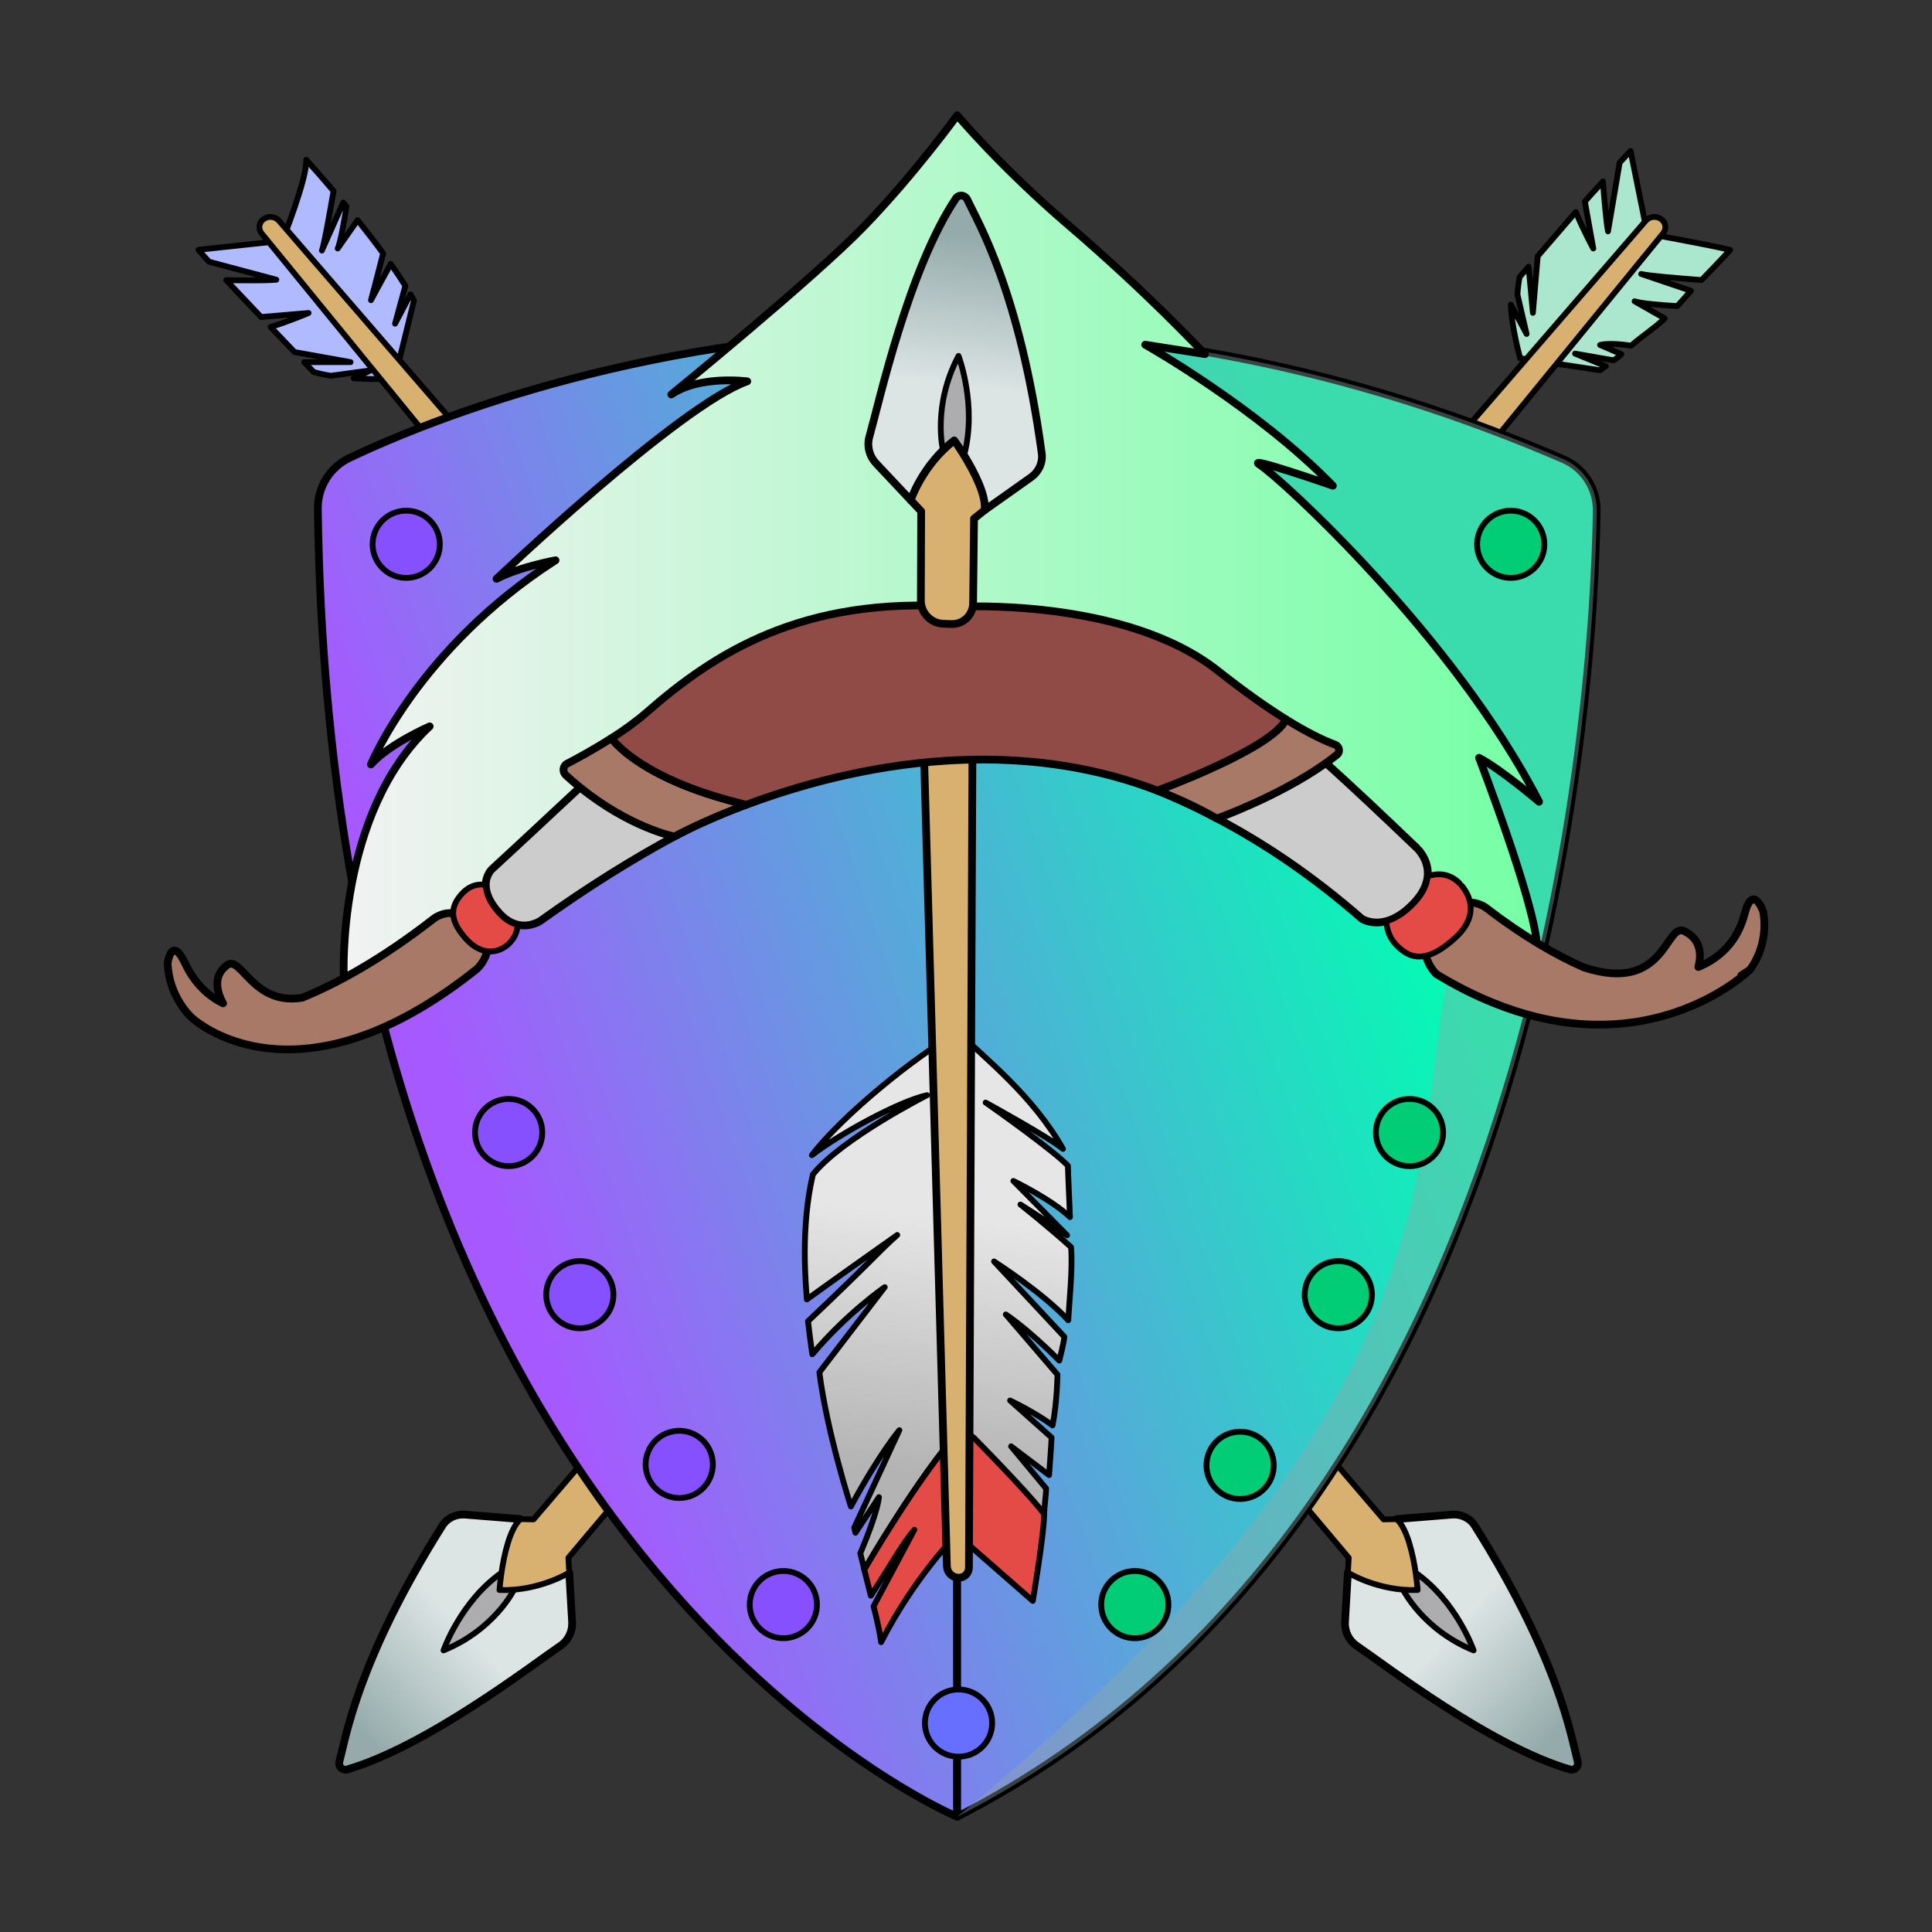 <?xml version="1.0" encoding="utf-8"?>
<!-- Generator: Adobe Illustrator 25.4.1, SVG Export Plug-In . SVG Version: 6.00 Build 0)  -->
<svg version="1.1" id="layer1" xmlns="http://www.w3.org/2000/svg" xmlns:xlink="http://www.w3.org/1999/xlink" x="0px" y="0px"
	 viewBox="0 0 500 500" style="enable-background:new 0 0 500 500;" xml:space="preserve">
<rect x="0" y="0" width="500" height="500" fill="#333333" stroke="none"/>
<style type="text/css">
	.st0{fill:#AFBAFF;stroke:#000000;stroke-width:1.5;stroke-linejoin:round;stroke-miterlimit:10;}
	.st1{fill:#ABE6CF;stroke:#000000;stroke-width:1.5;stroke-linejoin:round;stroke-miterlimit:10;}
	.st2{fill:#D8B171;stroke:#000000;stroke-width:1.5;stroke-linejoin:round;stroke-miterlimit:10;}
	.st3{fill:url(#SVGID_1_);stroke:#000000;stroke-width:2;stroke-linejoin:round;stroke-miterlimit:10;}
	.st4{fill:#ADADAF;stroke:#000000;stroke-width:1.5;stroke-linejoin:round;stroke-miterlimit:10;}
	
		.st5{fill:url(#SVGID_00000106858007726071341890000007576794696925626794_);stroke:#000000;stroke-width:2;stroke-linejoin:round;stroke-miterlimit:10;}
	
		.st6{fill:url(#SVGID_00000097496209384940346900000014531490427267573679_);stroke:#000000;stroke-width:2;stroke-linejoin:round;stroke-miterlimit:10;}
	
		.st7{fill:url(#SVGID_00000103264740058571064400000002406918737254169749_);stroke:#000000;stroke-width:2;stroke-linejoin:round;stroke-miterlimit:10;}
	.st8{opacity:0.4;fill:#91A9A9;}
	.st9{display:none;fill:#C7D3D3;stroke:#000000;stroke-width:1.5;stroke-linejoin:round;stroke-miterlimit:10;}
	.st10{fill:none;stroke:#000000;stroke-linejoin:round;stroke-miterlimit:10;}
	
		.st11{fill:url(#SVGID_00000041290191259423011070000016506438107733218456_);stroke:#000000;stroke-width:2;stroke-linejoin:round;stroke-miterlimit:10;}
	.st12{fill:none;stroke:#000000;stroke-width:1.5;stroke-linejoin:round;stroke-miterlimit:10;}
	.st13{fill:#8650FF;stroke:#000000;stroke-width:1.5;stroke-linejoin:round;stroke-miterlimit:10;}
	.st14{fill:#666FFF;stroke:#000000;stroke-width:1.5;stroke-linejoin:round;stroke-miterlimit:10;}
	.st15{fill:#00CD75;stroke:#000000;stroke-width:1.5;stroke-linejoin:round;stroke-miterlimit:10;}
	.st16{display:none;fill:url(#SVGID_00000071524351298616792740000005119848722845222572_);}
	
		.st17{fill:url(#SVGID_00000035493891734193571550000002606486339294008987_);stroke:#000000;stroke-width:1.5;stroke-linejoin:round;stroke-miterlimit:10;}
	.st18{fill:#E54B46;stroke:#000000;stroke-width:1.5;stroke-linejoin:round;stroke-miterlimit:10;}
	.st19{fill:#D8B171;stroke:#000000;stroke-width:2;stroke-linejoin:round;stroke-miterlimit:10;}
	.st20{fill:#CCCCCC;stroke:#000000;stroke-width:2;stroke-linejoin:round;stroke-miterlimit:10;}
	.st21{fill:#A87966;stroke:#000000;stroke-width:2;stroke-linejoin:round;stroke-miterlimit:10;}
	.st22{fill:#914B46;stroke:#000000;stroke-width:2;stroke-linejoin:round;stroke-miterlimit:10;}
	
		.st23{fill:url(#SVGID_00000009584025825754288510000009474513085752326790_);stroke:#000000;stroke-width:2;stroke-linejoin:round;stroke-miterlimit:10;}
	.st24{fill:#ADADAF;stroke:#000000;stroke-width:2;stroke-linejoin:round;stroke-miterlimit:10;}
</style>
<path class="st0" d="M102.24,83.77l2.66-9.8c-1.15-1.84-2.42-3.75-3.78-5.67c-2.42,4.36-5.11,9.39-5.11,9.39s1.7-6.38,3.15-12.12
	c-2.15-2.94-4.41-5.86-6.62-8.61l-5.14,7.35c0.73-1.62,1.66-6.97,2.27-10.87c-0.28-0.34-0.56-0.68-0.84-1.02l-5.53,12.42
	c0.54-1.32,1.95-9.14,3.02-15.41c-4.11-4.83-7.08-8.08-7.08-8.08c0.33,4.68-6.17,20.96-6.17,20.96l-21.71,2.34
	c0.37,0.47,1.35,1.57,2.74,3.09l17.42,4.65c-2.37,0.24-8.45,0.19-12.98,0.12c2.73,2.91,5.92,6.27,9.03,9.54l12.29-1.05
	c0,0-4.89,2.1-9.83,3.63c2.27,2.38,4.41,4.62,6.2,6.49l14.49,2.6h-12c1.52,1.59,2.45,2.55,2.45,2.55c1.35,0.41,2.87,0.73,4.46,0.98
	l10.39-1.41l-4.5,2.05c5.63,0.38,10.61,0.18,10.61,0.18l5-20.3c-0.28-0.52-0.58-1.05-0.9-1.58L102.24,83.77z"/>
<path class="st1" d="M407.63,91.52l10.01,1.74c1.73-1.31,0.17-0.08,1.96-1.6c-4.57-2-5.5-2.38-5.5-2.38s2.19-0.73,8.04,0.18
	c2.72-2.41,6.15-4.6,8.68-7.05l-7.79-4.44c1.68,0.58,7.1,1.01,11.04,1.25c0.32-0.31,3.25-3.65,3.55-3.96l-12.88-4.36
	c1.36,0.42,9.29,1.09,15.62,1.58c4.43-4.54,7.4-7.8,7.4-7.8c-5.17-1.27-21.44-4.21-21.44-4.21l-4.33-21.4
	c-0.43,0.41-1.44,1.49-2.82,3.02l-3.02,17.78c-0.45-2.34-0.97-8.39-1.31-12.91c-2.64,2.99-1.71,1.81-4.68,5.21l2.18,12.14
	c0,0-2.55-4.67-4.52-9.45c-2.16,2.48-8.17,9.48-9.86,11.44l-1.25,14.66l-1.11-11.95c-1.44,1.66-2.32,2.67-2.32,2.67
	c-0.28,1.38-0.46,2.92-0.57,4.53l2.37,10.21l-4.08-7.57c0.14,5.64,2.42,13.87,2.42,13.87l20.67,3.1c0.49-0.33,0.99-0.68,1.49-1.04
	L407.63,91.52z"/>
<path class="st2" d="M228.99,238.48L72.21,57.14c-0.95-1.1-2.63-1.33-3.84-0.53l-0.08,0.05c-1.29,0.85-1.55,2.55-0.57,3.75
	l151.34,185.38L228.99,238.48z"/>
<path class="st2" d="M269.13,238.48L425.91,57.14c0.95-1.1,2.63-1.33,3.84-0.53l0.08,0.05c1.29,0.85,1.55,2.55,0.57,3.75
	L279.05,245.79L269.13,238.48z"/>
<g>
	
		<linearGradient id="SVGID_1_" gradientUnits="userSpaceOnUse" x1="127.177" y1="50.736" x2="155.144" y2="26.193" gradientTransform="matrix(0.973 0.065 0.046 -1.025 250.738 464.88)">
		<stop  offset="0" style="stop-color:#DCE4E4"/>
		<stop  offset="1" style="stop-color:#95ABAB"/>
	</linearGradient>
	<path class="st3" d="M406.44,457.97c1.19,0.24,2.19-0.89,1.87-2.09c-1.6-5.93-4.63-26.06-26.62-61.01
		c-1.27-2.02-3.59-3.08-5.92-2.89l-14.3,1.15c2.81,2.6-12.64,13.85-12.64,13.85l-0.74,12.74c-0.14,2.46,0.98,4.81,2.96,6.16
		C358.6,431.02,385.85,452.03,406.44,457.97z"/>
	<path class="st4" d="M366.37,407.03c0.38,2.58,0.51,4.45,0.51,4.45c-1.3,0.05-2.56,0.02-3.77-0.09"/>
	<path class="st4" d="M363.12,411.4c0,0,5.06,10.36,18.25,15.72c0,0-4.37-12.61-14.99-20.08"/>
	<path class="st2" d="M344.26,377.07l13.81,16.14l3.4-0.07c2.81,2.6,4.23,9.35,4.9,13.9c0.38,2.58,0.51,4.45,0.51,4.45
		c-10.15,0.4-18.05-4.5-18.05-4.5l0.22-3.84l-14.47-17.17c-2-2.37-1.76-5.98,0.52-8.05l1.5-1.36
		C338.86,374.52,342.27,374.74,344.26,377.07z"/>
</g>
<g>
	
		<linearGradient id="SVGID_00000170962398090771211110000005024250390986501273_" gradientUnits="userSpaceOnUse" x1="-226.414" y1="28.248" x2="-198.446" y2="3.705" gradientTransform="matrix(-0.973 0.065 -0.046 -1.025 -99.501 464.88)">
		<stop  offset="0" style="stop-color:#DCE4E4"/>
		<stop  offset="1" style="stop-color:#95ABAB"/>
	</linearGradient>
	
		<path style="fill:url(#SVGID_00000170962398090771211110000005024250390986501273_);stroke:#000000;stroke-width:2;stroke-linejoin:round;stroke-miterlimit:10;" d="
		M89.71,457.97c-1.19,0.24-2.19-0.89-1.87-2.09c1.6-5.93,4.63-26.06,26.62-61.01c1.27-2.02,3.59-3.08,5.92-2.89l14.3,1.15
		c-2.81,2.6,12.64,13.85,12.64,13.85l0.74,12.74c0.14,2.46-0.98,4.81-2.96,6.16C137.55,431.02,110.3,452.03,89.71,457.97z"/>
	<path class="st4" d="M129.77,407.03c-0.38,2.58-0.51,4.45-0.51,4.45c1.3,0.05,2.56,0.02,3.77-0.09"/>
	<path class="st4" d="M133.03,411.4c0,0-5.06,10.36-18.25,15.72c0,0,4.37-12.61,14.99-20.08"/>
	<path class="st2" d="M151.89,377.07l-13.81,16.14l-3.4-0.07c-2.81,2.6-4.23,9.35-4.9,13.9c-0.38,2.58-0.51,4.45-0.51,4.45
		c10.15,0.4,18.05-4.5,18.05-4.5l-0.22-3.84l14.47-17.17c2-2.37,1.76-5.98-0.52-8.05l-1.5-1.36
		C157.29,374.52,153.88,374.74,151.89,377.07z"/>
</g>
<g>
	
		<linearGradient id="SVGID_00000095320297999361173720000002433492774729457035_" gradientUnits="userSpaceOnUse" x1="126.552" y1="308.082" x2="372.454" y2="223.383">
		<stop  offset="0" style="stop-color:#A659FF"/>
		<stop  offset="1" style="stop-color:#00FFB2"/>
	</linearGradient>
	
		<path style="fill:url(#SVGID_00000095320297999361173720000002433492774729457035_);stroke:#000000;stroke-width:2;stroke-linejoin:round;stroke-miterlimit:10;" d="
		M247.71,85.43v384.74c0,0-161.94-67.47-165.45-338.5c-0.07-5.61,3.13-10.77,8.2-13.17C111.15,108.7,169.21,85.08,247.71,85.43z"/>
	
		<linearGradient id="SVGID_00000039092177273212596810000016382886060592730284_" gradientUnits="userSpaceOnUse" x1="130.079" y1="318.32" x2="375.981" y2="233.62">
		<stop  offset="0" style="stop-color:#A659FF"/>
		<stop  offset="1" style="stop-color:#00FFB2"/>
	</linearGradient>
	
		<path style="fill:url(#SVGID_00000039092177273212596810000016382886060592730284_);stroke:#000000;stroke-width:2;stroke-linejoin:round;stroke-miterlimit:10;" d="
		M404.61,118.84c-47.68-20.6-92.82-29.96-133.4-32.59c-0.01,0-0.01,0-0.01,0c-8.01-0.53-15.84-0.79-23.48-0.82v384.74
		c152.78-78.3,164.76-290.35,165.51-337.93C413.32,126.45,409.93,121.14,404.61,118.84z"/>
	<path class="st8" d="M413.23,132.24c-0.75,47.58-12.73,259.63-165.51,337.93c130.33-107.01,117.06-168.38,127.85-223.99
		C395.76,142.06,272.45,86.95,271.21,86.25c40.58,2.63,85.72,11.99,133.4,32.59C409.93,121.14,413.32,126.45,413.23,132.24z"/>
</g>
<path class="st9" d="M228.7,444.23c-93.62-78.64-118.19-176.71-118.19-176.71c-0.03,0.01-0.05,0.03-0.08,0.04
	c-3.43,1.99-14.69,8.76-17.72,10.11c0,0,38.2,114.62,141.79,171.33c-0.98-0.79-1.95-1.58-2.92-2.38
	C230.61,445.82,229.65,445.02,228.7,444.23z"/>
<path class="st9" d="M368.72,263.99c-20.18,94.28-130.1,181.75-134.11,184.92c-0.03,0.01-0.04,0.03-0.06,0.05l-0.03,0.03
	c2.12-1.19,131.91-74.58,152.08-178.39C383.14,269.8,372.43,265.48,368.72,263.99z"/>
<path class="st10" d="M161.16,203.1C161.16,203.09,161.16,203.09,161.16,203.1"/>
<linearGradient id="SVGID_00000109019011631728333790000006947593362379170964_" gradientUnits="userSpaceOnUse" x1="88.937" y1="144.015" x2="398.304" y2="144.015">
	<stop  offset="0" style="stop-color:#F2F2F2"/>
	<stop  offset="1" style="stop-color:#75FFA5"/>
</linearGradient>
<path style="fill:url(#SVGID_00000109019011631728333790000006947593362379170964_);stroke:#000000;stroke-width:2;stroke-linejoin:round;stroke-miterlimit:10;" d="
	M397.79,244.86c-0.58-11.38-15.01-48.73-15.01-48.73c5.53,2.84,15.53,11.36,15.53,11.36c-21.97-42.69-66.94-83.82-72.32-87.23
	c-3.94-2.49,18.96,5.44,18.96,5.44c-19.59-20.16-48.57-36.49-48.57-36.49l15.48,2.43c-2.12-2.06-14.95-15.9-35.3-33.33
	c-17.59-15.06-28.83-28.48-28.83-28.48s-11.06,15.25-24.04,28.68c-12.95,13.4-49.95,43.58-49.95,43.58c7.3-5.04,19.65-3.4,19.65-3.4
	c-17.66,6.24-64.88,51.11-64.88,51.11c6.11-3.17,15.27-4.8,15.27-4.8C108.27,167.79,96,197.84,96,197.84
	c4.71-5.31,15.2-9.86,15.2-9.86c-24.09,22.55-22.23,64.52-22.23,64.52l4.39,5.7l5.37-5.83l94.57-67.22l103.51,0.1l78.76,60.93
	l19.58,8.59L397.79,244.86z"/>
<path class="st12" d="M68.3,56.66"/>
<g>
	<circle class="st13" cx="131.64" cy="293.1" r="8.7"/>
	<circle class="st13" cx="150.06" cy="335.06" r="8.7"/>
	
		<ellipse transform="matrix(0.923 -0.385 0.385 0.923 -132.306 96.764)" class="st13" cx="175.69" cy="379.05" rx="8.7" ry="8.7"/>
	<circle class="st13" cx="202.73" cy="415.27" r="8.7"/>
</g>
<circle class="st14" cx="248.07" cy="445.93" r="8.7"/>
<circle class="st15" cx="390.98" cy="140.86" r="8.7"/>
<circle class="st13" cx="105.13" cy="140.86" r="8.7"/>
<g>
	<circle class="st15" cx="364.78" cy="293.1" r="8.7"/>
	<circle class="st15" cx="346.36" cy="335.06" r="8.7"/>
	
		<ellipse transform="matrix(0.974 -0.229 0.229 0.974 -78.249 83.48)" class="st15" cx="320.73" cy="379.05" rx="8.7" ry="8.7"/>
	<circle class="st15" cx="293.69" cy="415.27" r="8.7"/>
</g>
<linearGradient id="SVGID_00000136409444439421871340000007892991105019735487_" gradientUnits="userSpaceOnUse" x1="243.62" y1="34.779" x2="243.62" y2="148.235">
	<stop  offset="0" style="stop-color:#3281FF"/>
	<stop  offset="1" style="stop-color:#3281FF;stop-opacity:0"/>
</linearGradient>
<path style="display:none;fill:url(#SVGID_00000136409444439421871340000007892991105019735487_);" d="M397.79,244.86
	c-0.58-11.38-15.01-48.73-15.01-48.73c5.53,2.84,15.53,11.36,15.53,11.36c-21.97-42.69-66.94-83.82-72.32-87.23
	c-3.94-2.49,18.96,5.44,18.96,5.44c-19.59-20.16-48.57-36.49-48.57-36.49l15.48,2.43c-2.12-2.06-14.95-15.9-35.3-33.33
	c-17.59-15.06-28.83-28.48-28.83-28.48s-11.06,15.25-24.04,28.68c-12.95,13.4-49.95,43.58-49.95,43.58c7.3-5.04,19.65-3.4,19.65-3.4
	c-17.66,6.24-64.88,51.11-64.88,51.11c6.11-3.17,15.27-4.8,15.27-4.8C108.27,167.79,96,197.84,96,197.84
	c4.71-5.31,15.2-9.86,15.2-9.86c-24.09,22.55-22.23,64.52-22.23,64.52l4.39,5.7l5.37-5.83l94.57-67.22l103.51,0.1l78.76,60.93
	l19.58,8.59L397.79,244.86z"/>
<g>
	<g>
		
			<linearGradient id="SVGID_00000110472545779673884610000009675474358992732054_" gradientUnits="userSpaceOnUse" x1="179.315" y1="338.768" x2="129.497" y2="383.303" gradientTransform="matrix(0.704 -0.674 0.694 0.756 -117.779 179.485)">
			<stop  offset="0" style="stop-color:#E6E6E6"/>
			<stop  offset="1" style="stop-color:#B3B3B3"/>
		</linearGradient>
		
			<path style="fill:url(#SVGID_00000110472545779673884610000009675474358992732054_);stroke:#000000;stroke-width:1.5;stroke-linejoin:round;stroke-miterlimit:10;" d="
			M247.96,267.12c-10.67,5.89-29.98,21.51-37.85,31.84c7.03-5.44,22.72-14.04,29.83-15.53c0,0-22.1,11.2-29.56,20.51
			c-3.3,14.04-1.78,28.86-1.57,32.34c8.66-6.25,23.4-16.67,23.4-16.67c-5.29,4.75-6.12,6.24-23.09,22.32
			c0.3,2.73,0.67,5.59,1.1,8.55c9.11-10.77,18.75-17.37,18.75-17.37l-16.92,22.05c2,15.66,8.16,34.71,8.16,34.71
			c7.42-13.74,12.55-19.75,12.55-19.75l-11.68,25.25c0.1,0.44,0.2,0.88,0.31,1.31l6.08-9.22c0,0-0.12,3.39-4.82,14.54
			c0.36,1.46,0.7,2.87,1.03,4.23c0,0,14.07-24.43,25.52-37.01l21.02,22.58c-0.01-1.03,0.53-5.49,0.53-6.55l-9.08-10.94l9.83,7.44
			c0,0,0.64-8.72,0.65-9.72l-10.74-9.58c0,0,6.32,2.98,10.99,6.44c1.17-5.87,1.28-13.14,1.28-13.14l-13.38-15.57
			c0,0,5.5,3.54,13.85,11.94c0,0,1.24-4.79,1.3-6.15l-18.19-19.5c0,0,12.59,8.03,19.2,15.21c0.26-4.7,1.19-13.49,0.73-18.92
			c-5.74-5.22-13.1-11.03-13.1-11.03s7.05,4.46,12.07,7.95l-13.9-14.05c0,0,9.99,4.83,14.65,9.36c-0.39-8.37-0.54-13.29-0.54-13.29
			c-3.16-3.55-19.84-15.39-21.29-16.36c0,0,16.39,8.98,20.02,12C267.41,283.73,255.26,274.15,247.96,267.12z"/>
		<g>
			<path class="st18" d="M270.22,391.8c0.06,4.79-2.93,22.51-2.93,22.51l-19.66-17.2c0,0-10.89,10.86-19.6,27.88
				c0,0-0.31-2.93-1.95-9.28l10.55-19.81c-3.03,3.52-6.03,9.03-11.26,17.07c-0.52-2.04-1.09-4.29-1.69-6.73
				c0,0,14.07-24.43,25.52-37.01C249.19,369.22,265.3,385.33,270.22,391.8z"/>
		</g>
	</g>
	<path class="st19" d="M239.02,191.24l6.04,214.12c0.04,1.49,1.22,2.77,2.7,2.93l0.09,0.01c1.58,0.17,2.9-1.01,2.91-2.61
		l0.92-213.77L239.02,191.24z"/>
	<g>
		<path class="st20" d="M369.48,226.78c-0.19,1.96-1.09,4.23-3.32,6.66c-2.71,2.96-5.23,4.37-7.34,4.95
			c-3.88,1.08-6.42-0.65-6.42-0.65c-12.88-11.27-25.55-19.67-37.46-25.93c-0.03-0.02-0.06-0.03-0.09-0.05
			c-6.11-3.22-12.01-5.87-17.64-8.05c-31.94-12.4-54.89-9.75-54.89-9.75s-18.6-0.27-50.45,13.95l-0.01,0
			c-5.02,2.25-10.38,4.85-16.05,7.89c-0.84,0.44-1.28,0.68-1.28,0.68c-10.55,5.71-22.14,12.85-34.64,21.81c0,0-2.64,1.84-6,1.01
			c-1.46-0.35-3.05-1.21-4.63-2.93c-2.72-2.98-3.53-5.44-3.54-7.32c-0.02-2.68,1.62-4.14,1.62-4.14
			c8.57-7.87,16.03-14.9,22.76-21.15c3.82-3.55,7.42-6.84,10.85-9.9c24.91-22.16,41.31-31.53,77.34-32.68
			c45.85-1.47,62.81,1.01,93.52,26.44l0.01,0.01c3.56,2.95,7.32,6.21,11.32,9.82c6.97,6.27,14.71,13.57,23.57,22.05
			C366.72,219.52,369.89,222.41,369.48,226.78z"/>
		<path class="st21" d="M451.51,236.51c-1.95,7.51-6.77,11.58-11.98,13.75c0.7-2.59,1.04-6.96-3.58-9.26
			c-4.99-2.49-4.79,16.35-26.07,9.36c-7.39-3.25-15.74-8.12-25.06-15.24c0,0-1.68-1.5-4.36-1.55c-2.34-0.05-5.43,1.01-8.84,5.12
			c-2.78,3.35-3.09,6.35-2.56,8.65c0.67,2.95,2.71,4.77,2.71,4.77c5.05,3.07,9.91,5.5,14.57,7.38c3.92,1.6,7.72,2.81,11.36,3.7
			c33.43,8.12,54.11-11.19,55.11-12.15l0.02-0.02c0.32-0.39,5.02-6.29,3.48-15.14C456.3,235.87,453.61,228.44,451.51,236.51z
			 M450.62,252.45l2.14-1.39C452.54,251.25,451.83,251.79,450.62,252.45z"/>
		<path class="st21" d="M124.06,240.19c1.99,2.16,2.33,4.25,1.98,6c-0.52,2.73-2.67,4.62-2.67,4.62c-5.1,4.07-9.95,7.4-14.56,10.12
			c-3.23,1.9-6.33,3.5-9.31,4.83c-32.25,14.42-49.92-2.43-49.92-2.43s-5.86-5.19-6.2-14.08c0,0,1.01-7.38,4.54,0.1
			c2.45,5.2,5.99,8.4,9.81,10.32c-1.21-2.2-3.11-6.96,1.11-9.94c3.57-2.52,6.71,10.64,19.4,8.47c9.24-3.77,20.58-10.03,33.83-20.31
			c0,0,2.07-1.84,5.21-1.56C119.2,236.5,121.54,237.48,124.06,240.19z"/>
		<path class="st18" d="M129.27,236.38c1.57,1.73,3.17,2.58,4.63,2.93c0.09,3.34-2.72,5.37-2.72,5.37c-1.38,1.1-3.16,1.78-5.14,1.51
			c-1.85-0.26-3.87-1.33-5.85-3.68c-2.02-2.39-2.9-4.37-2.91-6.18c-0.03-1.85,0.85-3.49,2.33-5.09c2.91-3.15,6.13-2.19,6.13-2.19
			C125.74,230.93,126.55,233.4,129.27,236.38z"/>
		<path class="st18" d="M380.46,233.57c0.49,2.47-0.07,5.64-3.71,9.02c-3.08,2.85-5.6,4.26-7.69,4.75
			c-3.38,0.81-5.68-0.78-7.49-2.56c-2.94-2.91-2.74-6.38-2.74-6.38c2.11-0.58,4.63-1.99,7.34-4.95c2.23-2.43,3.13-4.7,3.32-6.66
			c5.26-1.87,8.27,1.86,8.27,1.86S379.87,230.59,380.46,233.57z"/>
		<g>
			<path class="st21" d="M193.18,208.25L193.18,208.25c-8.72,3.27-14.85,6.27-17.37,7.57c-0.84,0.44-1.28,0.68-1.28,0.68
				s-11.41-2.21-24.42-12.73c-1.21-0.97-2.42-2.01-3.65-3.13c-0.96-0.88-0.81-2.42,0.29-3c2.56-1.32,6.96-3.7,11.5-6.61
				c0,0,0,0,0.01,0.01c0.08,0.11,0.85,1.2,2.69,2.84c3.97,3.54,12.96,9.64,30.9,14.06l0.01,0
				C192.3,208.03,192.74,208.14,193.18,208.25z"/>
			<path class="st21" d="M299.54,204.57c0,0,0,0,0.01,0C299.55,204.58,299.55,204.58,299.54,204.57L299.54,204.57z"/>
			<path class="st21" d="M346.03,195.3c-0.93,0.74-1.89,1.47-2.88,2.17c-12.14,8.65-28.2,14.36-28.2,14.36
				c-0.03-0.02-0.06-0.03-0.09-0.05c-5.06-2.85-10.17-5.23-15.3-7.2c0.27-0.1,6.01-2.21,12.67-5.17c7.57-3.37,16.34-7.86,19.6-11.77
				c0.42-0.5,0.75-1,0.97-1.48l0.01,0.01c6.11,3.8,10.27,5.65,12.7,6.54C346.62,193.11,346.93,194.58,346.03,195.3z"/>
			<path class="st22" d="M332.8,186.16L332.8,186.16c-0.22,0.48-0.55,0.98-0.97,1.49c-3.26,3.92-12.03,8.4-19.61,11.77
				c-6.65,2.97-12.4,5.07-12.67,5.17c-0.01,0.01-0.01,0.01-0.01,0.01l-0.01-0.01c-0.78-0.3-1.55-0.58-2.33-0.85
				c-16.27-5.84-32.67-7.6-47.94-7.08c-1.47,0.05-2.93,0.12-4.39,0.21c-20.64,1.31-38.95,6.62-51.7,11.4l-0.01-0.01l-0.01,0.01
				c-0.44-0.1-0.88-0.21-1.3-0.32l-0.01,0c-17.94-4.42-26.93-10.52-30.9-14.06c-1.85-1.63-2.61-2.72-2.69-2.84
				c3.19-2.04,6.45-4.36,9.17-6.75c17.34-15.17,40.15-30.06,80.22-27.26c0,0,43.45-2.6,67.67,16.64
				C322.36,179.24,328.15,183.27,332.8,186.16z"/>
		</g>
	</g>
	<g>
		
			<linearGradient id="SVGID_00000149377301330933593890000016140923554234457005_" gradientUnits="userSpaceOnUse" x1="332.171" y1="190.801" x2="360.936" y2="165.559" gradientTransform="matrix(0.704 -0.674 0.694 0.756 -117.779 179.485)">
			<stop  offset="0" style="stop-color:#DCE4E4"/>
			<stop  offset="1" style="stop-color:#95ABAB"/>
		</linearGradient>
		
			<path style="fill:url(#SVGID_00000149377301330933593890000016140923554234457005_);stroke:#000000;stroke-width:2;stroke-linejoin:round;stroke-miterlimit:10;" d="
			M247.47,51.22c0.77-0.97,2.32-0.75,2.86,0.42c2.65,5.73,13.55,23.6,19.27,65.68c0.33,2.44-0.8,4.8-2.76,6.19l-12.03,8.53
			c0.5-3.91-19.11-2.58-19.11-2.58l-8.99-9.56c-1.73-1.84-2.4-4.45-1.73-6.82C227.53,104.06,235.15,69.5,247.47,51.22z"/>
		<path class="st24" d="M249.5,117.84c-1.41-2.29-2.54-3.85-2.54-3.85c-1.06,0.82-2.03,1.68-2.91,2.56"/>
		<path class="st4" d="M244.05,116.55c0,0-2.85-11.51,4.02-24.44c0,0,4.88,12.83,1.43,25.74"/>
		<path class="st19" d="M251.84,156.07l0.24-21.85l2.73-2.19c0.5-3.91-2.84-10.17-5.31-14.2c-1.41-2.29-2.54-3.85-2.54-3.85
			c-8.27,6.38-11.27,15.46-11.27,15.46l2.71,2.88l-0.08,23.09c-0.01,3.18,2.56,5.88,5.72,6.01l2.08,0.08
			C249.26,161.64,251.8,159.22,251.84,156.07z"/>
	</g>
</g>
</svg>
